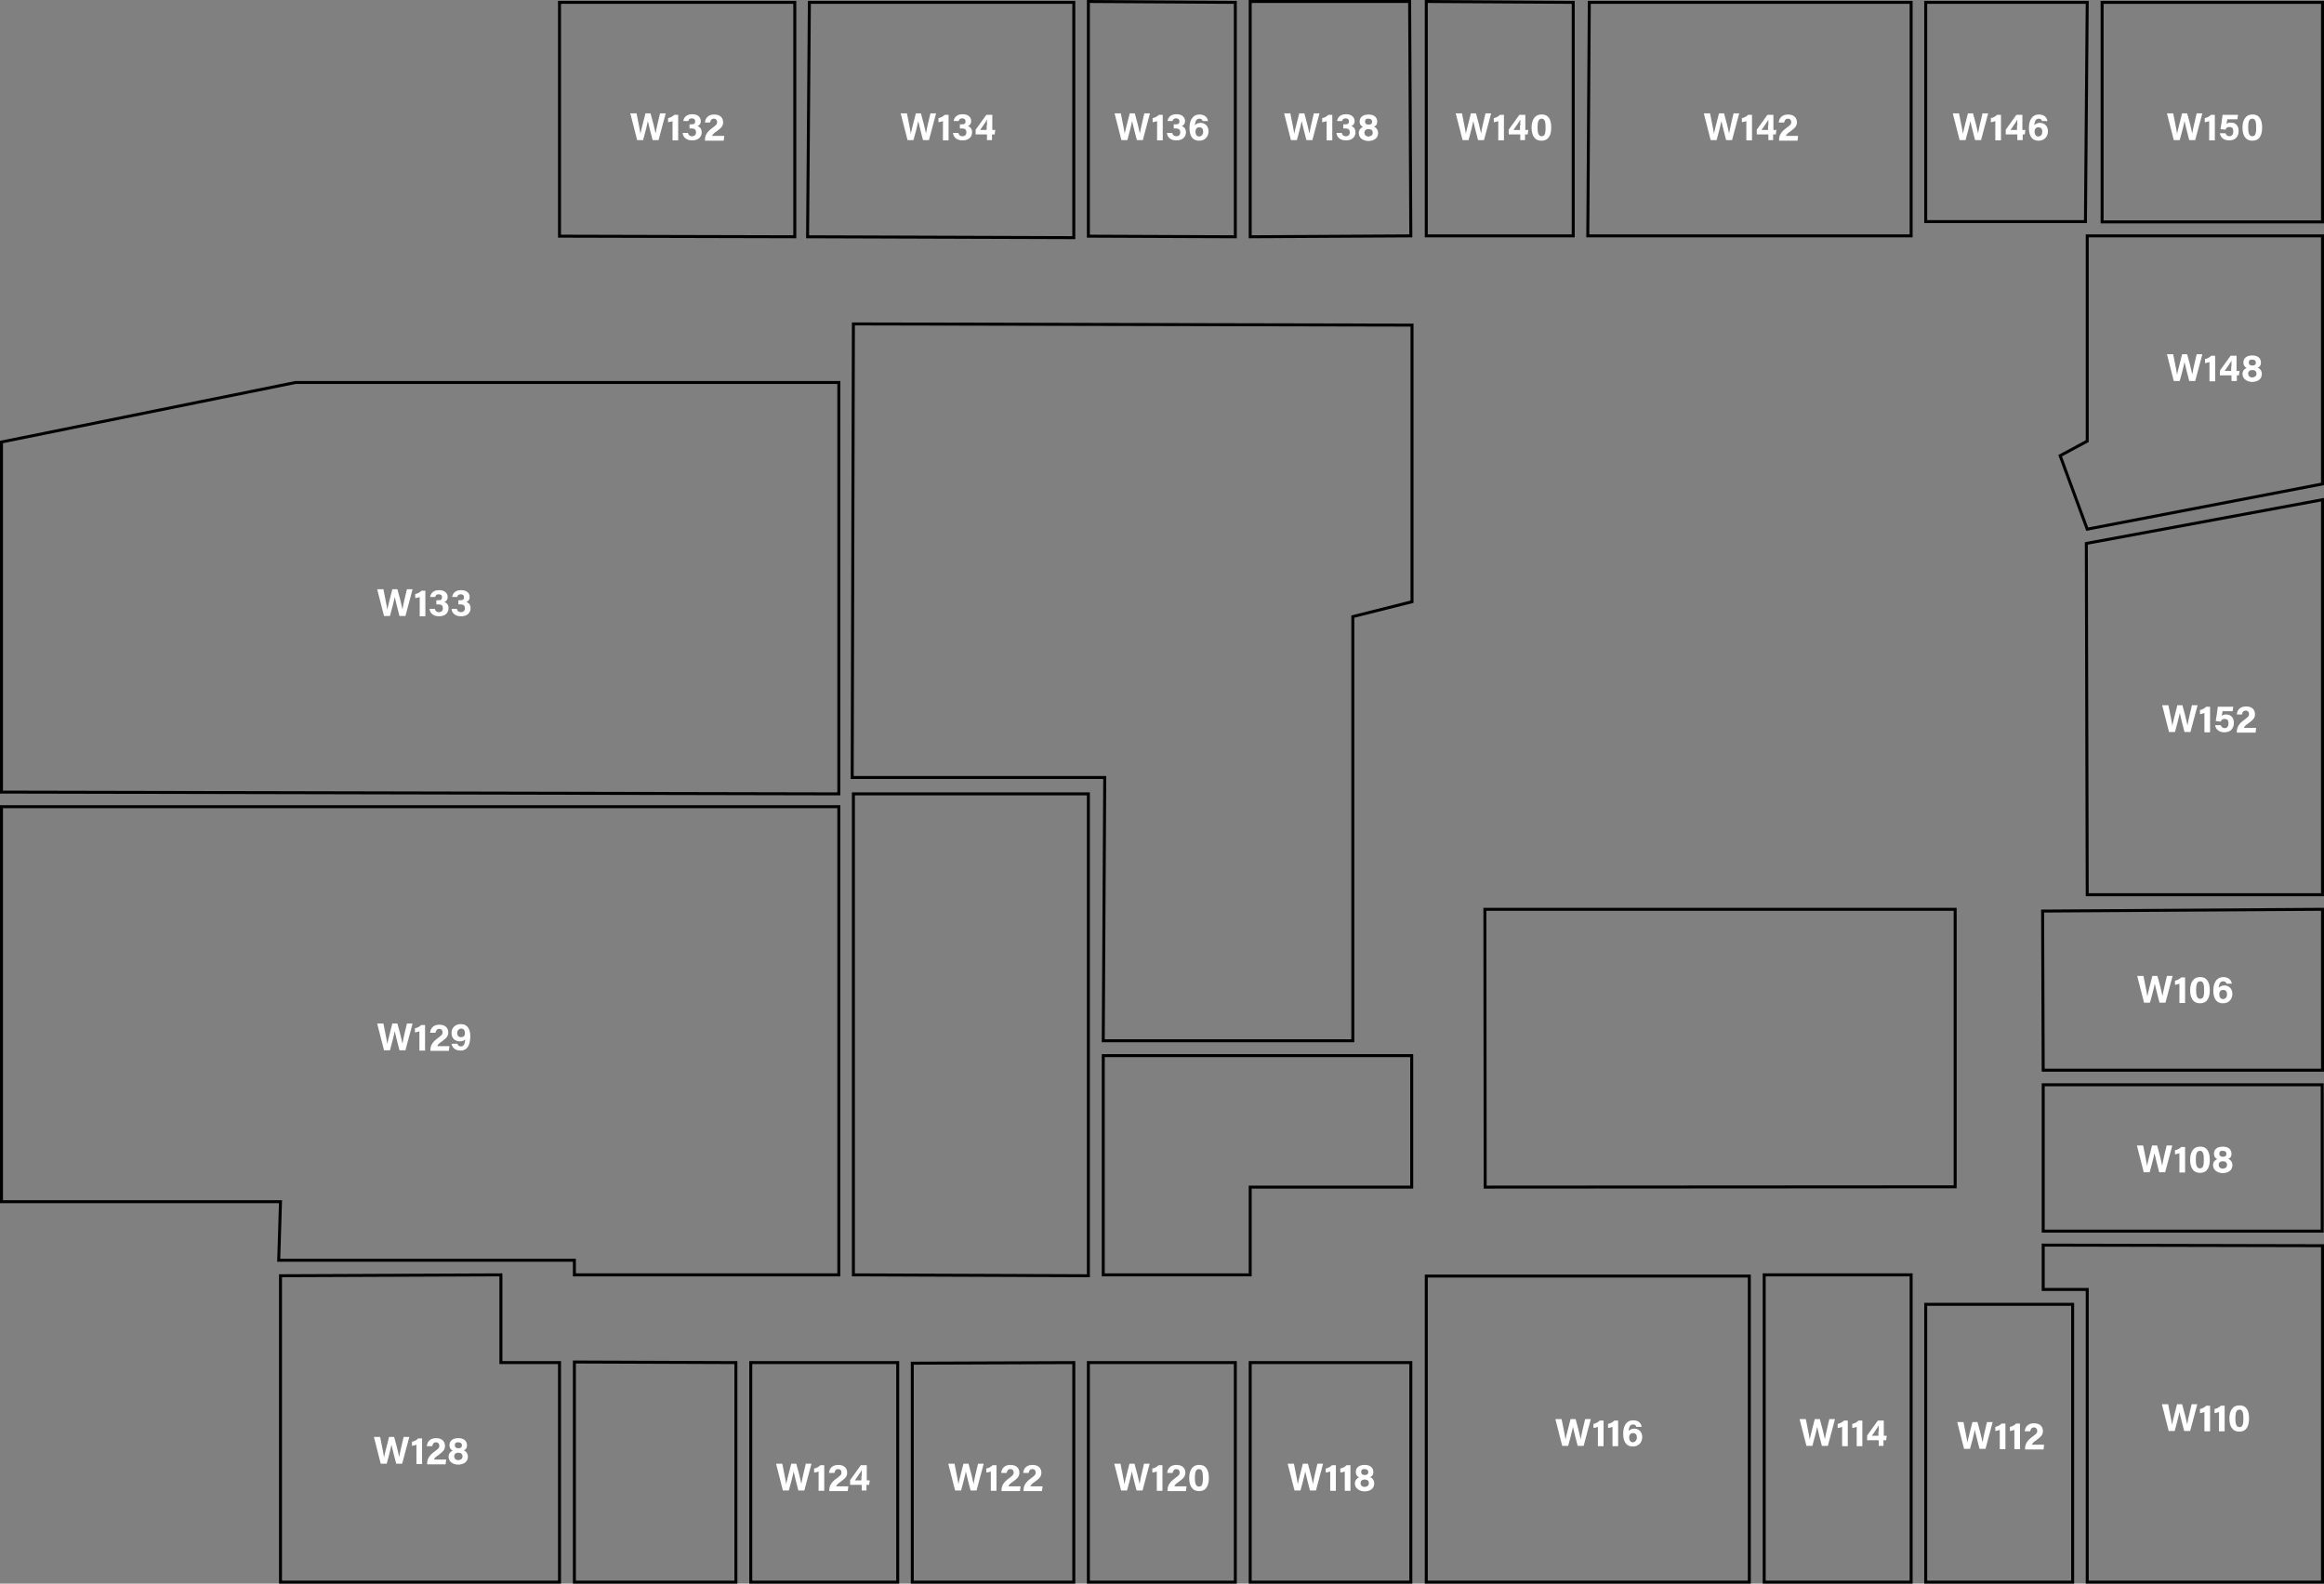 <?xml version="1.0" encoding="utf-8"?>
<!-- Generator: Adobe Illustrator 23.0.1, SVG Export Plug-In . SVG Version: 6.00 Build 0)  -->
<svg version="1.1" xmlns="http://www.w3.org/2000/svg" xmlns:xlink="http://www.w3.org/1999/xlink" x="0px" y="0px"
	 viewBox="0 0 781.3 532.4" style="enable-background:new 0 0 781.3 532.4;" xml:space="preserve">
<rect x="0" y="0" width="781.3" height="532.4" fill="#808080" stroke="none"/>
<style type="text/css">
	.st0{fill:none;stroke:#000000;stroke-miterlimit:10;}
	.st1{fill:#FFFFFF;}
</style>
<g id="Calque_1">
	<g id="bd8226b7-efb3-4c74-abdf-259469cda8de">
		<g id="f27b59ea-1f60-4927-8140-e731d13d85d8">
			<polygon class="st0" points="780.8,531.9 701.7,531.9 701.7,433.5 686.9,433.5 686.9,418.6 780.8,418.8 			"/>
			<rect x="647.4" y="438.5" class="st0" width="49.4" height="93.4"/>
			<rect x="593.1" y="428.6" class="st0" width="49.4" height="103.3"/>
			<rect x="479.5" y="429" class="st0" width="108.6" height="102.9"/>
			<rect x="420.3" y="458.1" class="st0" width="54" height="73.8"/>
			<rect x="365.9" y="458.1" class="st0" width="49.4" height="73.8"/>
			<polygon class="st0" points="361,458.1 361,531.9 306.7,531.9 306.7,458.3 			"/>
			<rect x="252.4" y="458.1" class="st0" width="49.4" height="73.8"/>
			<polygon class="st0" points="247.4,458.1 247.4,531.9 193.1,531.9 193.1,457.9 			"/>
			<polygon class="st0" points="188.1,458.1 188.1,531.9 94.3,531.9 94.3,428.9 168.4,428.6 168.4,458.1 			"/>
			<polygon class="st0" points="93.7,423.7 193.1,423.7 193.1,428.6 282,428.6 282,271.2 0.5,271.2 0.5,404 94.3,404 			"/>
			<polygon class="st0" points="286.9,428.6 365.9,428.9 365.9,266.9 286.9,266.9 			"/>
			<polygon class="st0" points="286.5,261.4 286.9,108.9 474.7,109.3 474.7,202.3 454.8,207.3 454.8,349.9 370.9,349.9 371.4,261.4 
							"/>
			<polygon class="st0" points="370.9,354.9 370.9,428.6 420.3,428.6 420.3,399.1 474.6,399.1 474.6,354.9 			"/>
			<polygon class="st0" points="499.3,399.1 499.2,305.7 657.3,305.7 657.3,399 			"/>
			<rect x="686.9" y="364.7" class="st0" width="93.8" height="49.2"/>
			<polygon class="st0" points="686.9,359.8 780.8,359.8 780.8,305.7 686.7,306.3 			"/>
			<polygon class="st0" points="701.7,300.8 780.8,300.8 780.8,168 701.4,182.7 			"/>
			<polygon class="st0" points="701.7,177.9 780.8,162.7 780.8,79.3 701.7,79.3 701.7,148.3 692.6,153.2 			"/>
			<rect x="706.7" y="0.8" class="st0" width="74.1" height="73.8"/>
			<polygon class="st0" points="701.1,74.5 647.4,74.5 647.4,0.8 701.7,0.8 			"/>
			<polygon class="st0" points="533.8,79.3 534.3,0.8 642.5,0.8 642.5,79.3 			"/>
			<polygon class="st0" points="528.9,0.8 479.5,0.5 479.5,79.3 528.9,79.3 			"/>
			<polygon class="st0" points="473.9,0.5 420.3,0.5 420.3,79.6 474.3,79.3 			"/>
			<polygon class="st0" points="415.3,79.6 365.9,79.4 365.9,0.5 415.3,0.8 			"/>
			<polygon class="st0" points="361,79.9 271.5,79.6 272.1,0.8 361,0.8 			"/>
			<polygon class="st0" points="267.2,79.6 267.2,0.8 188.1,0.8 188.1,79.4 			"/>
			<polygon class="st0" points="0.5,266.3 282,266.9 282,128.6 99.3,128.6 0.5,148.6 			"/>
		</g>
	</g>
</g>
<g id="Calque_2">
	<g>
		<path class="st1" d="M214.2,47.1l-2.3-9h2.1c0.8,4.1,1.2,5.9,1.3,6.9h0c0.3-1.6,1.2-4.8,1.7-6.9h1.7c0.5,1.7,1.4,5.2,1.7,6.8h0
			c0.3-2,1.2-5.4,1.5-6.8h1.9l-2.4,9h-2c-0.5-2-1.3-4.9-1.6-6.4h0c-0.3,1.6-1.1,4.6-1.6,6.4H214.2z"/>
		<path class="st1" d="M226.1,47.1v-6.4c-0.4,0.2-1.1,0.3-1.5,0.4v-1.4c0.8-0.1,1.6-0.6,2.1-1.1h1.3v8.6H226.1z"/>
		<path class="st1" d="M229.7,40.8c0.1-1.1,0.9-2.4,3-2.4c2,0,2.9,1.1,2.9,2.3c0,1-0.6,1.5-1.1,1.7v0c0.6,0.2,1.4,0.7,1.4,2.1
			c0,1.2-0.8,2.7-3.2,2.7c-2.3,0-3.1-1.4-3.2-2.5h1.8c0.1,0.6,0.5,1.1,1.4,1.1c0.9,0,1.3-0.6,1.3-1.3c0-0.8-0.4-1.3-1.4-1.3h-0.8
			v-1.4h0.7c0.9,0,1.2-0.3,1.2-1c0-0.6-0.3-1-1.1-1c-0.9,0-1.1,0.5-1.2,0.9H229.7z"/>
		<path class="st1" d="M237,47.1V47c0-1.5,0.7-2.7,2.5-4c1.2-0.9,1.6-1.2,1.6-1.9c0-0.7-0.4-1.2-1.1-1.2c-0.8,0-1.1,0.5-1.3,1.3H237
			c0.1-1.5,1.1-2.7,3.1-2.7c2.2,0,3,1.3,3,2.6c0,1.2-0.5,1.8-2.1,3c-1.1,0.7-1.5,1.2-1.6,1.6h4.1l-0.2,1.6H237z"/>
	</g>
	<g>
		<path class="st1" d="M305.1,47.1l-2.3-9h2.1c0.8,4.1,1.2,5.9,1.3,6.9h0c0.3-1.6,1.2-4.8,1.7-6.9h1.7c0.5,1.7,1.4,5.2,1.7,6.8h0
			c0.3-2,1.2-5.4,1.5-6.8h1.9l-2.4,9h-2c-0.5-2-1.3-4.9-1.6-6.4h0c-0.3,1.6-1.1,4.6-1.6,6.4H305.1z"/>
		<path class="st1" d="M317,47.1v-6.4c-0.4,0.2-1.1,0.3-1.5,0.4v-1.4c0.8-0.1,1.6-0.6,2.1-1.1h1.3v8.6H317z"/>
		<path class="st1" d="M320.6,40.8c0.1-1.1,0.9-2.4,3-2.4c2,0,2.9,1.1,2.9,2.3c0,1-0.6,1.5-1.1,1.7v0c0.6,0.2,1.4,0.7,1.4,2.1
			c0,1.2-0.8,2.7-3.2,2.7c-2.3,0-3.1-1.4-3.2-2.5h1.8c0.1,0.6,0.5,1.1,1.4,1.1c0.9,0,1.3-0.6,1.3-1.3c0-0.8-0.4-1.3-1.4-1.3h-0.8
			v-1.4h0.7c0.9,0,1.2-0.3,1.2-1c0-0.6-0.3-1-1.1-1c-0.9,0-1.1,0.5-1.2,0.9H320.6z"/>
		<path class="st1" d="M331.8,47.1v-1.9H328v-1.6l3.6-5h2v5.1h1l-0.2,1.5h-0.9v1.9H331.8z M331.8,42.2c0-0.9,0-1.4,0-2
			c-0.3,0.7-1.5,2.3-2.3,3.5h2.2V42.2z"/>
	</g>
	<g>
		<path class="st1" d="M377,47.1l-2.3-9h2.1c0.8,4.1,1.2,5.9,1.3,6.9h0c0.3-1.6,1.2-4.8,1.7-6.9h1.7c0.5,1.7,1.4,5.2,1.7,6.8h0
			c0.3-2,1.2-5.4,1.5-6.8h1.9l-2.4,9h-2c-0.5-2-1.3-4.9-1.6-6.4h0c-0.3,1.6-1.1,4.6-1.6,6.4H377z"/>
		<path class="st1" d="M389,47.1v-6.4c-0.4,0.2-1.1,0.3-1.5,0.4v-1.4c0.8-0.1,1.6-0.6,2.1-1.1h1.3v8.6H389z"/>
		<path class="st1" d="M392.5,40.8c0.1-1.1,0.9-2.4,3-2.4c2,0,2.9,1.1,2.9,2.3c0,1-0.6,1.5-1.1,1.7v0c0.6,0.2,1.4,0.7,1.4,2.1
			c0,1.2-0.8,2.7-3.2,2.7c-2.3,0-3.1-1.4-3.2-2.5h1.8c0.1,0.6,0.5,1.1,1.4,1.1c0.9,0,1.3-0.6,1.3-1.3c0-0.8-0.4-1.3-1.4-1.3h-0.8
			v-1.4h0.7c0.9,0,1.2-0.3,1.2-1c0-0.6-0.3-1-1.1-1c-0.9,0-1.1,0.5-1.2,0.9H392.5z"/>
		<path class="st1" d="M404.3,40.7c-0.1-0.4-0.3-0.8-1.1-0.8c-1.1,0-1.4,1.1-1.5,2.2c0.4-0.4,1-0.8,1.9-0.8c1.6,0,2.7,1.2,2.7,2.8
			c0,1.8-1.2,3.2-3.1,3.2c-2.5,0-3.3-1.9-3.3-4.3c0-2.2,0.8-4.5,3.4-4.5c1.9,0,2.7,1.2,2.8,2.2H404.3z M404.5,44.3
			c0-0.8-0.3-1.5-1.3-1.5c-0.8,0-1.3,0.5-1.3,1.5c0,0.7,0.3,1.6,1.3,1.6C404,45.8,404.5,45.1,404.5,44.3z"/>
	</g>
	<g>
		<path class="st1" d="M434,47.1l-2.3-9h2.1c0.8,4.1,1.2,5.9,1.3,6.9h0c0.3-1.6,1.2-4.8,1.7-6.9h1.7c0.5,1.7,1.4,5.2,1.7,6.8h0
			c0.3-2,1.2-5.4,1.5-6.8h1.9l-2.4,9h-2c-0.5-2-1.3-4.9-1.6-6.4h0c-0.3,1.6-1.1,4.6-1.6,6.4H434z"/>
		<path class="st1" d="M446,47.1v-6.4c-0.4,0.2-1.1,0.3-1.5,0.4v-1.4c0.8-0.1,1.6-0.6,2.1-1.1h1.3v8.6H446z"/>
		<path class="st1" d="M449.5,40.8c0.1-1.1,0.9-2.4,3-2.4c2,0,2.9,1.1,2.9,2.3c0,1-0.6,1.5-1.1,1.7v0c0.6,0.2,1.4,0.7,1.4,2.1
			c0,1.2-0.8,2.7-3.2,2.7c-2.3,0-3.1-1.4-3.2-2.5h1.8c0.1,0.6,0.5,1.1,1.4,1.1c0.9,0,1.3-0.6,1.3-1.3c0-0.8-0.4-1.3-1.4-1.3h-0.8
			v-1.4h0.7c0.9,0,1.2-0.3,1.2-1c0-0.6-0.3-1-1.1-1c-0.9,0-1.1,0.5-1.2,0.9H449.5z"/>
		<path class="st1" d="M456.8,44.7c0-1.1,0.8-1.8,1.4-2c-0.7-0.4-1.1-0.9-1.1-1.8c0-1.5,1.1-2.4,3-2.4c1.8,0,2.9,0.9,2.9,2.4
			c0,1-0.5,1.5-1.1,1.7c0.6,0.2,1.4,0.9,1.4,2.1c0,1.8-1.4,2.7-3.4,2.7C458.2,47.3,456.8,46.4,456.8,44.7z M461.5,44.6
			c0-0.8-0.6-1.2-1.4-1.2c-0.9,0-1.4,0.5-1.4,1.2c0,0.8,0.6,1.3,1.4,1.3C460.9,45.8,461.5,45.5,461.5,44.6z M458.9,40.9
			c0,0.6,0.4,1,1.2,1c0.8,0,1.2-0.3,1.2-1c0-0.6-0.4-1-1.2-1C459.3,39.8,458.9,40.2,458.9,40.9z"/>
	</g>
	<g>
		<path class="st1" d="M491.7,47.1l-2.3-9h2.1c0.8,4.1,1.2,5.9,1.3,6.9h0c0.3-1.6,1.2-4.8,1.7-6.9h1.7c0.5,1.7,1.4,5.2,1.7,6.8h0
			c0.3-2,1.2-5.4,1.5-6.8h1.9l-2.4,9h-2c-0.5-2-1.3-4.9-1.6-6.4h0c-0.3,1.6-1.1,4.6-1.6,6.4H491.7z"/>
		<path class="st1" d="M503.7,47.1v-6.4c-0.4,0.2-1.1,0.3-1.5,0.4v-1.4c0.8-0.1,1.6-0.6,2.1-1.1h1.3v8.6H503.7z"/>
		<path class="st1" d="M511.1,47.1v-1.9h-3.9v-1.6l3.6-5h2v5.1h1l-0.2,1.5h-0.9v1.9H511.1z M511.1,42.2c0-0.9,0-1.4,0-2
			c-0.3,0.7-1.5,2.3-2.3,3.5h2.2V42.2z"/>
		<path class="st1" d="M521.5,42.8c0,2.4-0.7,4.5-3.3,4.5c-2.5,0-3.3-2.1-3.3-4.4c0-2.3,0.9-4.4,3.3-4.4
			C520.7,38.4,521.5,40.4,521.5,42.8z M516.9,42.8c0,1.6,0.2,3,1.4,3c1.2,0,1.3-1.3,1.3-3c0-1.7-0.2-2.9-1.3-2.9
			C517.2,39.9,516.9,41,516.9,42.8z"/>
	</g>
	<g>
		<path class="st1" d="M575.1,47.1l-2.3-9h2.1c0.8,4.1,1.2,5.9,1.3,6.9h0c0.3-1.6,1.2-4.8,1.7-6.9h1.7c0.5,1.7,1.4,5.2,1.7,6.8h0
			c0.3-2,1.2-5.4,1.5-6.8h1.9l-2.4,9h-2c-0.5-2-1.3-4.9-1.6-6.4h0c-0.3,1.6-1.1,4.6-1.6,6.4H575.1z"/>
		<path class="st1" d="M587.1,47.1v-6.4c-0.4,0.2-1.1,0.3-1.5,0.4v-1.4c0.8-0.1,1.6-0.6,2.1-1.1h1.3v8.6H587.1z"/>
		<path class="st1" d="M594.5,47.1v-1.9h-3.9v-1.6l3.6-5h2v5.1h1l-0.2,1.5h-0.9v1.9H594.5z M594.5,42.2c0-0.9,0-1.4,0-2
			c-0.3,0.7-1.5,2.3-2.3,3.5h2.2V42.2z"/>
		<path class="st1" d="M598.1,47.1V47c0-1.5,0.7-2.7,2.5-4c1.2-0.9,1.6-1.2,1.6-1.9c0-0.7-0.4-1.2-1.1-1.2c-0.8,0-1.1,0.5-1.3,1.3
			H598c0.1-1.5,1.1-2.7,3.1-2.7c2.2,0,3,1.3,3,2.6c0,1.2-0.5,1.8-2.1,3c-1.1,0.7-1.5,1.2-1.6,1.6h4.1l-0.2,1.6H598.1z"/>
	</g>
	<g>
		<path class="st1" d="M658.8,47.1l-2.3-9h2.1c0.8,4.1,1.2,5.9,1.3,6.9h0c0.3-1.6,1.2-4.8,1.7-6.9h1.7c0.5,1.7,1.4,5.2,1.7,6.8h0
			c0.3-2,1.2-5.4,1.5-6.8h1.9l-2.4,9h-2c-0.5-2-1.3-4.9-1.6-6.4h0c-0.3,1.6-1.1,4.6-1.6,6.4H658.8z"/>
		<path class="st1" d="M670.8,47.1v-6.4c-0.4,0.2-1.1,0.3-1.5,0.4v-1.4c0.8-0.1,1.6-0.6,2.1-1.1h1.3v8.6H670.8z"/>
		<path class="st1" d="M678.2,47.1v-1.9h-3.9v-1.6l3.6-5h2v5.1h1l-0.2,1.5H680v1.9H678.2z M678.2,42.2c0-0.9,0-1.4,0-2
			c-0.3,0.7-1.5,2.3-2.3,3.5h2.2V42.2z"/>
		<path class="st1" d="M686.5,40.7c-0.1-0.4-0.3-0.8-1.1-0.8c-1.1,0-1.4,1.1-1.5,2.2c0.4-0.4,1-0.8,1.9-0.8c1.6,0,2.7,1.2,2.7,2.8
			c0,1.8-1.2,3.2-3.1,3.2c-2.5,0-3.3-1.9-3.3-4.3c0-2.2,0.8-4.5,3.4-4.5c1.9,0,2.7,1.2,2.8,2.2H686.5z M686.6,44.3
			c0-0.8-0.3-1.5-1.3-1.5c-0.8,0-1.3,0.5-1.3,1.5c0,0.7,0.3,1.6,1.3,1.6C686.2,45.8,686.6,45.1,686.6,44.3z"/>
	</g>
	<g>
		<path class="st1" d="M730.8,47.1l-2.3-9h2.1c0.8,4.1,1.2,5.9,1.3,6.9h0c0.3-1.6,1.2-4.8,1.7-6.9h1.7c0.5,1.7,1.4,5.2,1.7,6.8h0
			c0.3-2,1.2-5.4,1.5-6.8h1.9l-2.4,9h-2c-0.5-2-1.3-4.9-1.6-6.4h0c-0.3,1.6-1.1,4.6-1.6,6.4H730.8z"/>
		<path class="st1" d="M742.7,47.1v-6.4c-0.4,0.2-1.1,0.3-1.5,0.4v-1.4c0.8-0.1,1.6-0.6,2.1-1.1h1.3v8.6H742.7z"/>
		<path class="st1" d="M752.2,40.1h-3.4c-0.1,0.5-0.2,1.3-0.3,1.6c0.3-0.3,0.8-0.5,1.5-0.5c1.7,0,2.6,1.2,2.6,2.8
			c0,1.7-0.9,3.2-3.2,3.2c-1.7,0-2.9-0.9-3.1-2.4h1.9c0.2,0.6,0.6,1,1.3,1c0.9,0,1.3-0.7,1.3-1.6c0-0.9-0.3-1.5-1.3-1.5
			c-0.8,0-1.1,0.3-1.3,0.9l-1.7-0.2c0.2-1.1,0.6-3.6,0.7-4.8h5.2L752.2,40.1z"/>
		<path class="st1" d="M760.5,42.8c0,2.4-0.7,4.5-3.3,4.5c-2.5,0-3.3-2.1-3.3-4.4c0-2.3,0.9-4.4,3.3-4.4
			C759.6,38.4,760.5,40.4,760.5,42.8z M755.8,42.8c0,1.6,0.2,3,1.4,3c1.2,0,1.3-1.3,1.3-3c0-1.7-0.2-2.9-1.3-2.9
			C756.1,39.9,755.8,41,755.8,42.8z"/>
	</g>
	<g>
		<path class="st1" d="M730.8,128.1l-2.3-9h2.1c0.8,4.1,1.2,5.9,1.3,6.9h0c0.3-1.6,1.2-4.8,1.7-6.9h1.7c0.5,1.7,1.4,5.2,1.7,6.8h0
			c0.3-2,1.2-5.4,1.5-6.8h1.9l-2.4,9h-2c-0.5-2-1.3-4.9-1.6-6.4h0c-0.3,1.6-1.1,4.6-1.6,6.4H730.8z"/>
		<path class="st1" d="M742.8,128.1v-6.4c-0.4,0.2-1.1,0.3-1.5,0.4v-1.4c0.8-0.1,1.6-0.6,2.1-1.1h1.3v8.6H742.8z"/>
		<path class="st1" d="M750.2,128.1v-1.9h-3.9v-1.6l3.6-5h2v5.1h1l-0.2,1.5H752v1.9H750.2z M750.2,123.2c0-0.9,0-1.4,0-2
			c-0.3,0.7-1.5,2.3-2.3,3.5h2.2V123.2z"/>
		<path class="st1" d="M753.9,125.7c0-1.1,0.8-1.8,1.4-2c-0.7-0.4-1.1-0.9-1.1-1.8c0-1.5,1.1-2.4,3-2.4c1.8,0,2.9,0.9,2.9,2.4
			c0,1-0.5,1.5-1.1,1.7c0.6,0.2,1.4,0.9,1.4,2.1c0,1.8-1.4,2.7-3.4,2.7C755.4,128.3,753.9,127.4,753.9,125.7z M758.6,125.6
			c0-0.8-0.6-1.2-1.4-1.2c-0.9,0-1.4,0.5-1.4,1.2c0,0.8,0.6,1.3,1.4,1.3C758,126.8,758.6,126.5,758.6,125.6z M756,121.9
			c0,0.6,0.4,1,1.2,1c0.8,0,1.2-0.3,1.2-1c0-0.6-0.4-1-1.2-1C756.4,120.8,756,121.2,756,121.9z"/>
	</g>
	<g>
		<path class="st1" d="M729.2,246.1l-2.3-9h2.1c0.8,4.1,1.2,5.9,1.3,6.9h0c0.3-1.6,1.2-4.8,1.7-6.9h1.7c0.5,1.7,1.4,5.2,1.7,6.8h0
			c0.3-2,1.2-5.4,1.5-6.8h1.9l-2.4,9h-2c-0.5-2-1.3-4.9-1.6-6.4h0c-0.3,1.6-1.1,4.6-1.6,6.4H729.2z"/>
		<path class="st1" d="M741.1,246.1v-6.4c-0.4,0.2-1.1,0.3-1.5,0.4v-1.4c0.8-0.1,1.6-0.6,2.1-1.1h1.3v8.6H741.1z"/>
		<path class="st1" d="M750.6,239.1h-3.4c-0.1,0.5-0.2,1.3-0.3,1.6c0.3-0.3,0.8-0.5,1.5-0.5c1.7,0,2.6,1.2,2.6,2.8
			c0,1.7-0.9,3.2-3.2,3.2c-1.7,0-2.9-0.9-3.1-2.4h1.9c0.2,0.6,0.6,1,1.3,1c0.9,0,1.3-0.7,1.3-1.6c0-0.9-0.3-1.5-1.3-1.5
			c-0.8,0-1.1,0.3-1.3,0.9l-1.7-0.2c0.2-1.1,0.6-3.6,0.7-4.8h5.2L750.6,239.1z"/>
		<path class="st1" d="M752,246.1V246c0-1.5,0.7-2.7,2.5-4c1.2-0.9,1.6-1.2,1.6-1.9c0-0.7-0.4-1.2-1.1-1.2c-0.8,0-1.1,0.5-1.3,1.3
			H752c0.1-1.5,1.1-2.7,3.1-2.7c2.2,0,3,1.3,3,2.6c0,1.2-0.5,1.8-2.1,3c-1.1,0.7-1.5,1.2-1.6,1.6h4.1l-0.2,1.6H752z"/>
	</g>
	<g>
		<path class="st1" d="M720.8,337.1l-2.3-9h2.1c0.8,4.1,1.2,5.9,1.3,6.9h0c0.3-1.6,1.2-4.8,1.7-6.9h1.7c0.5,1.7,1.4,5.2,1.7,6.8h0
			c0.3-2,1.2-5.4,1.5-6.8h1.9l-2.4,9h-2c-0.5-2-1.3-4.9-1.6-6.4h0c-0.3,1.6-1.1,4.6-1.6,6.4H720.8z"/>
		<path class="st1" d="M732.7,337.1v-6.4c-0.4,0.2-1.1,0.3-1.5,0.4v-1.4c0.8-0.1,1.6-0.6,2.1-1.1h1.3v8.6H732.7z"/>
		<path class="st1" d="M742.9,332.8c0,2.4-0.7,4.5-3.3,4.5c-2.5,0-3.3-2.1-3.3-4.4c0-2.3,0.9-4.4,3.3-4.4
			C742,328.4,742.9,330.4,742.9,332.8z M738.3,332.8c0,1.6,0.2,3,1.4,3c1.2,0,1.3-1.3,1.3-3c0-1.7-0.2-2.9-1.3-2.9
			C738.6,329.9,738.3,331,738.3,332.8z"/>
		<path class="st1" d="M748.5,330.7c-0.1-0.4-0.3-0.8-1.1-0.8c-1.1,0-1.4,1.1-1.5,2.2c0.4-0.4,1-0.8,1.9-0.8c1.6,0,2.7,1.2,2.7,2.8
			c0,1.8-1.2,3.2-3.1,3.2c-2.5,0-3.3-1.9-3.3-4.3c0-2.2,0.8-4.5,3.4-4.5c1.9,0,2.7,1.2,2.8,2.2H748.5z M748.7,334.3
			c0-0.8-0.3-1.5-1.3-1.5c-0.8,0-1.3,0.5-1.3,1.5c0,0.7,0.3,1.6,1.3,1.6C748.3,335.8,748.7,335.1,748.7,334.3z"/>
	</g>
	<g>
		<path class="st1" d="M720.7,394.1l-2.3-9h2.1c0.8,4.1,1.2,5.9,1.3,6.9h0c0.3-1.6,1.2-4.8,1.7-6.9h1.7c0.5,1.7,1.4,5.2,1.7,6.8h0
			c0.3-2,1.2-5.4,1.5-6.8h1.9l-2.4,9h-2c-0.5-2-1.3-4.9-1.6-6.4h0c-0.3,1.6-1.1,4.6-1.6,6.4H720.7z"/>
		<path class="st1" d="M732.7,394.1v-6.4c-0.4,0.2-1.1,0.3-1.5,0.4v-1.4c0.8-0.1,1.6-0.6,2.1-1.1h1.3v8.6H732.7z"/>
		<path class="st1" d="M742.9,389.8c0,2.4-0.7,4.5-3.3,4.5c-2.5,0-3.3-2.1-3.3-4.4c0-2.3,0.9-4.4,3.3-4.4
			C742,385.4,742.9,387.4,742.9,389.8z M738.2,389.8c0,1.6,0.2,3,1.4,3c1.2,0,1.3-1.3,1.3-3c0-1.7-0.2-2.9-1.3-2.9
			C738.5,386.9,738.2,388,738.2,389.8z"/>
		<path class="st1" d="M744,391.7c0-1.1,0.8-1.8,1.4-2c-0.7-0.4-1.1-0.9-1.1-1.8c0-1.5,1.1-2.4,3-2.4c1.8,0,2.9,0.9,2.9,2.4
			c0,1-0.5,1.5-1.1,1.7c0.6,0.2,1.4,0.9,1.4,2.1c0,1.8-1.4,2.7-3.4,2.7C745.5,394.3,744,393.4,744,391.7z M748.7,391.6
			c0-0.8-0.6-1.2-1.4-1.2c-0.9,0-1.4,0.5-1.4,1.2c0,0.8,0.6,1.3,1.4,1.3C748.1,392.8,748.7,392.5,748.7,391.6z M746.1,387.9
			c0,0.6,0.4,1,1.2,1c0.8,0,1.2-0.3,1.2-1c0-0.6-0.4-1-1.2-1C746.5,386.8,746.1,387.2,746.1,387.9z"/>
	</g>
	<g>
		<path class="st1" d="M729.1,481.1l-2.3-9h2.1c0.8,4.1,1.2,5.9,1.3,6.9h0c0.3-1.6,1.2-4.8,1.7-6.9h1.7c0.5,1.7,1.4,5.2,1.7,6.8h0
			c0.3-2,1.2-5.4,1.5-6.8h1.9l-2.4,9h-2c-0.5-2-1.3-4.9-1.6-6.4h0c-0.3,1.6-1.1,4.6-1.6,6.4H729.1z"/>
		<path class="st1" d="M741.1,481.1v-6.4c-0.4,0.2-1.1,0.3-1.5,0.4v-1.4c0.8-0.1,1.6-0.6,2.1-1.1h1.3v8.6H741.1z"/>
		<path class="st1" d="M746,481.1v-6.4c-0.4,0.2-1.1,0.3-1.5,0.4v-1.4c0.8-0.1,1.6-0.6,2.1-1.1h1.3v8.6H746z"/>
		<path class="st1" d="M756.1,476.8c0,2.4-0.7,4.5-3.3,4.5c-2.5,0-3.3-2.1-3.3-4.4c0-2.3,0.9-4.4,3.3-4.4
			C755.3,472.4,756.1,474.4,756.1,476.8z M751.5,476.8c0,1.6,0.2,3,1.4,3c1.2,0,1.3-1.3,1.3-3c0-1.7-0.2-2.9-1.3-2.9
			C751.8,473.9,751.5,475,751.5,476.8z"/>
	</g>
	<g>
		<path class="st1" d="M660.3,487.1l-2.3-9h2.1c0.8,4.1,1.2,5.9,1.3,6.9h0c0.3-1.6,1.2-4.8,1.7-6.9h1.7c0.5,1.7,1.4,5.2,1.7,6.8h0
			c0.3-2,1.2-5.4,1.5-6.8h1.9l-2.4,9h-2c-0.5-2-1.3-4.9-1.6-6.4h0c-0.3,1.6-1.1,4.6-1.6,6.4H660.3z"/>
		<path class="st1" d="M672.3,487.1v-6.4c-0.4,0.2-1.1,0.3-1.5,0.4v-1.4c0.8-0.1,1.6-0.6,2.1-1.1h1.3v8.6H672.3z"/>
		<path class="st1" d="M677.2,487.1v-6.4c-0.4,0.2-1.1,0.3-1.5,0.4v-1.4c0.8-0.1,1.6-0.6,2.1-1.1h1.3v8.6H677.2z"/>
		<path class="st1" d="M680.8,487.1V487c0-1.5,0.7-2.7,2.5-4c1.2-0.9,1.6-1.2,1.6-1.9c0-0.7-0.4-1.2-1.1-1.2c-0.8,0-1.1,0.5-1.3,1.3
			h-1.8c0.1-1.5,1.1-2.7,3.1-2.7c2.2,0,3,1.3,3,2.6c0,1.2-0.5,1.8-2.1,3c-1.1,0.7-1.5,1.2-1.6,1.6h4.1l-0.2,1.6H680.8z"/>
	</g>
	<g>
		<path class="st1" d="M607.3,486.1l-2.3-9h2.1c0.8,4.1,1.2,5.9,1.3,6.9h0c0.3-1.6,1.2-4.8,1.7-6.9h1.7c0.5,1.7,1.4,5.2,1.7,6.8h0
			c0.3-2,1.2-5.4,1.5-6.8h1.9l-2.4,9h-2c-0.5-2-1.3-4.9-1.6-6.4h0c-0.3,1.6-1.1,4.6-1.6,6.4H607.3z"/>
		<path class="st1" d="M619.3,486.1v-6.4c-0.4,0.2-1.1,0.3-1.5,0.4v-1.4c0.8-0.1,1.6-0.6,2.1-1.1h1.3v8.6H619.3z"/>
		<path class="st1" d="M624.2,486.1v-6.4c-0.4,0.2-1.1,0.3-1.5,0.4v-1.4c0.8-0.1,1.6-0.6,2.1-1.1h1.3v8.6H624.2z"/>
		<path class="st1" d="M631.6,486.1v-1.9h-3.9v-1.6l3.6-5h2v5.1h1l-0.2,1.5h-0.9v1.9H631.6z M631.6,481.2c0-0.9,0-1.4,0-2
			c-0.3,0.7-1.5,2.3-2.3,3.5h2.2V481.2z"/>
	</g>
	<g>
		<path class="st1" d="M525.2,486.1l-2.3-9h2.1c0.8,4.1,1.2,5.9,1.3,6.9h0c0.3-1.6,1.2-4.8,1.7-6.9h1.7c0.5,1.7,1.4,5.2,1.7,6.8h0
			c0.3-2,1.2-5.4,1.5-6.8h1.9l-2.4,9h-2c-0.5-2-1.3-4.9-1.6-6.4h0c-0.3,1.6-1.1,4.6-1.6,6.4H525.2z"/>
		<path class="st1" d="M537.2,486.1v-6.4c-0.4,0.2-1.1,0.3-1.5,0.4v-1.4c0.8-0.1,1.6-0.6,2.1-1.1h1.3v8.6H537.2z"/>
		<path class="st1" d="M542.1,486.1v-6.4c-0.4,0.2-1.1,0.3-1.5,0.4v-1.4c0.8-0.1,1.6-0.6,2.1-1.1h1.3v8.6H542.1z"/>
		<path class="st1" d="M550.1,479.7c-0.1-0.4-0.3-0.8-1.1-0.8c-1.1,0-1.4,1.1-1.5,2.2c0.4-0.4,1-0.8,1.9-0.8c1.6,0,2.7,1.2,2.7,2.8
			c0,1.8-1.2,3.2-3.1,3.2c-2.5,0-3.3-1.9-3.3-4.3c0-2.2,0.8-4.5,3.4-4.5c1.9,0,2.7,1.2,2.8,2.2H550.1z M550.3,483.3
			c0-0.8-0.3-1.5-1.3-1.5c-0.8,0-1.3,0.5-1.3,1.5c0,0.7,0.3,1.6,1.3,1.6C549.8,484.8,550.3,484.1,550.3,483.3z"/>
	</g>
	<g>
		<path class="st1" d="M435.2,501.1l-2.3-9h2.1c0.8,4.1,1.2,5.9,1.3,6.9h0c0.3-1.6,1.2-4.8,1.7-6.9h1.7c0.5,1.7,1.4,5.2,1.7,6.8h0
			c0.3-2,1.2-5.4,1.5-6.8h1.9l-2.4,9h-2c-0.5-2-1.3-4.9-1.6-6.4h0c-0.3,1.6-1.1,4.6-1.6,6.4H435.2z"/>
		<path class="st1" d="M447.2,501.1v-6.4c-0.4,0.2-1.1,0.3-1.5,0.4v-1.4c0.8-0.1,1.6-0.6,2.1-1.1h1.3v8.6H447.2z"/>
		<path class="st1" d="M452.1,501.1v-6.4c-0.4,0.2-1.1,0.3-1.5,0.4v-1.4c0.8-0.1,1.6-0.6,2.1-1.1h1.3v8.6H452.1z"/>
		<path class="st1" d="M455.5,498.7c0-1.1,0.8-1.8,1.4-2c-0.7-0.4-1.1-0.9-1.1-1.8c0-1.5,1.1-2.4,3-2.4c1.8,0,2.9,0.9,2.9,2.4
			c0,1-0.5,1.5-1.1,1.7c0.6,0.2,1.4,0.9,1.4,2.1c0,1.8-1.4,2.7-3.4,2.7C457,501.3,455.5,500.4,455.5,498.7z M460.2,498.6
			c0-0.8-0.6-1.2-1.4-1.2c-0.9,0-1.4,0.5-1.4,1.2c0,0.8,0.6,1.3,1.4,1.3C459.6,499.8,460.2,499.5,460.2,498.6z M457.6,494.9
			c0,0.6,0.4,1,1.2,1c0.8,0,1.2-0.3,1.2-1c0-0.6-0.4-1-1.2-1C458,493.8,457.6,494.2,457.6,494.9z"/>
	</g>
	<g>
		<path class="st1" d="M376.9,501.1l-2.3-9h2.1c0.8,4.1,1.2,5.9,1.3,6.9h0c0.3-1.6,1.2-4.8,1.7-6.9h1.7c0.5,1.7,1.4,5.2,1.7,6.8h0
			c0.3-2,1.2-5.4,1.5-6.8h1.9l-2.4,9h-2c-0.5-2-1.3-4.9-1.6-6.4h0c-0.3,1.6-1.1,4.6-1.6,6.4H376.9z"/>
		<path class="st1" d="M388.9,501.1v-6.4c-0.4,0.2-1.1,0.3-1.5,0.4v-1.4c0.8-0.1,1.6-0.6,2.1-1.1h1.3v8.6H388.9z"/>
		<path class="st1" d="M392.5,501.1V501c0-1.5,0.7-2.7,2.5-4c1.2-0.9,1.6-1.2,1.6-1.9c0-0.7-0.4-1.2-1.1-1.2c-0.8,0-1.1,0.5-1.3,1.3
			h-1.8c0.1-1.5,1.1-2.7,3.1-2.7c2.2,0,3,1.3,3,2.6c0,1.2-0.5,1.8-2.1,3c-1.1,0.7-1.5,1.2-1.6,1.6h4.1l-0.2,1.6H392.5z"/>
		<path class="st1" d="M406.4,496.8c0,2.4-0.7,4.5-3.3,4.5c-2.5,0-3.3-2.1-3.3-4.4c0-2.3,0.9-4.4,3.3-4.4
			C405.5,492.4,406.4,494.4,406.4,496.8z M401.7,496.8c0,1.6,0.2,3,1.4,3c1.2,0,1.3-1.3,1.3-3c0-1.7-0.2-2.9-1.3-2.9
			C402,493.9,401.7,495,401.7,496.8z"/>
	</g>
	<g>
		<path class="st1" d="M321.1,501.1l-2.3-9h2.1c0.8,4.1,1.2,5.9,1.3,6.9h0c0.3-1.6,1.2-4.8,1.7-6.9h1.7c0.5,1.7,1.4,5.2,1.7,6.8h0
			c0.3-2,1.2-5.4,1.5-6.8h1.9l-2.4,9h-2c-0.5-2-1.3-4.9-1.6-6.4h0c-0.3,1.6-1.1,4.6-1.6,6.4H321.1z"/>
		<path class="st1" d="M333.1,501.1v-6.4c-0.4,0.2-1.1,0.3-1.5,0.4v-1.4c0.8-0.1,1.6-0.6,2.1-1.1h1.3v8.6H333.1z"/>
		<path class="st1" d="M336.7,501.1V501c0-1.5,0.7-2.7,2.5-4c1.2-0.9,1.6-1.2,1.6-1.9c0-0.7-0.4-1.2-1.1-1.2c-0.8,0-1.1,0.5-1.3,1.3
			h-1.8c0.1-1.5,1.1-2.7,3.1-2.7c2.2,0,3,1.3,3,2.6c0,1.2-0.5,1.8-2.1,3c-1.1,0.7-1.5,1.2-1.6,1.6h4.1l-0.2,1.6H336.7z"/>
		<path class="st1" d="M344.1,501.1V501c0-1.5,0.7-2.7,2.5-4c1.2-0.9,1.6-1.2,1.6-1.9c0-0.7-0.4-1.2-1.1-1.2c-0.8,0-1.1,0.5-1.3,1.3
			H344c0.1-1.5,1.1-2.7,3.1-2.7c2.2,0,3,1.3,3,2.6c0,1.2-0.5,1.8-2.1,3c-1.1,0.7-1.5,1.2-1.6,1.6h4.1l-0.2,1.6H344.1z"/>
	</g>
	<g>
		<path class="st1" d="M263.2,501.1l-2.3-9h2.1c0.8,4.1,1.2,5.9,1.3,6.9h0c0.3-1.6,1.2-4.8,1.7-6.9h1.7c0.5,1.7,1.4,5.2,1.7,6.8h0
			c0.3-2,1.2-5.4,1.5-6.8h1.9l-2.4,9h-2c-0.5-2-1.3-4.9-1.6-6.4h0c-0.3,1.6-1.1,4.6-1.6,6.4H263.2z"/>
		<path class="st1" d="M275.2,501.1v-6.4c-0.4,0.2-1.1,0.3-1.5,0.4v-1.4c0.8-0.1,1.6-0.6,2.1-1.1h1.3v8.6H275.2z"/>
		<path class="st1" d="M278.8,501.1V501c0-1.5,0.7-2.7,2.5-4c1.2-0.9,1.6-1.2,1.6-1.9c0-0.7-0.4-1.2-1.1-1.2c-0.8,0-1.1,0.5-1.3,1.3
			h-1.8c0.1-1.5,1.1-2.7,3.1-2.7c2.2,0,3,1.3,3,2.6c0,1.2-0.5,1.8-2.1,3c-1.1,0.7-1.5,1.2-1.6,1.6h4.1l-0.2,1.6H278.8z"/>
		<path class="st1" d="M289.7,501.1v-1.9h-3.9v-1.6l3.6-5h2v5.1h1l-0.2,1.5h-0.9v1.9H289.7z M289.7,496.2c0-0.9,0-1.4,0-2
			c-0.3,0.7-1.5,2.3-2.3,3.5h2.2V496.2z"/>
	</g>
	<g>
		<path class="st1" d="M128,492.1l-2.3-9h2.1c0.8,4.1,1.2,5.9,1.3,6.9h0c0.3-1.6,1.2-4.8,1.7-6.9h1.7c0.5,1.7,1.4,5.2,1.7,6.8h0
			c0.3-2,1.2-5.4,1.5-6.8h1.9l-2.4,9h-2c-0.5-2-1.3-4.9-1.6-6.4h0c-0.3,1.6-1.1,4.6-1.6,6.4H128z"/>
		<path class="st1" d="M140,492.1v-6.4c-0.4,0.2-1.1,0.3-1.5,0.4v-1.4c0.8-0.1,1.6-0.6,2.1-1.1h1.3v8.6H140z"/>
		<path class="st1" d="M143.6,492.1V492c0-1.5,0.7-2.7,2.5-4c1.2-0.9,1.6-1.2,1.6-1.9c0-0.7-0.4-1.2-1.1-1.2c-0.8,0-1.1,0.5-1.3,1.3
			h-1.8c0.1-1.5,1.1-2.7,3.1-2.7c2.2,0,3,1.3,3,2.6c0,1.2-0.5,1.8-2.1,3c-1.1,0.7-1.5,1.2-1.6,1.6h4.1l-0.2,1.6H143.6z"/>
		<path class="st1" d="M150.8,489.7c0-1.1,0.8-1.8,1.4-2c-0.7-0.4-1.1-0.9-1.1-1.8c0-1.5,1.1-2.4,3-2.4c1.8,0,2.9,0.9,2.9,2.4
			c0,1-0.5,1.5-1.1,1.7c0.6,0.2,1.4,0.9,1.4,2.1c0,1.8-1.4,2.7-3.4,2.7C152.2,492.3,150.8,491.4,150.8,489.7z M155.5,489.6
			c0-0.8-0.6-1.2-1.4-1.2c-0.9,0-1.4,0.5-1.4,1.2c0,0.8,0.6,1.3,1.4,1.3C154.9,490.8,155.5,490.5,155.5,489.6z M152.9,485.9
			c0,0.6,0.4,1,1.2,1c0.8,0,1.2-0.3,1.2-1c0-0.6-0.4-1-1.2-1C153.3,484.8,152.9,485.2,152.9,485.9z"/>
	</g>
	<g>
		<path class="st1" d="M129.1,353.1l-2.3-9h2.1c0.8,4.1,1.2,5.9,1.3,6.9h0c0.3-1.6,1.2-4.8,1.7-6.9h1.7c0.5,1.7,1.4,5.2,1.7,6.8h0
			c0.3-2,1.2-5.4,1.5-6.8h1.9l-2.4,9h-2c-0.5-2-1.3-4.9-1.6-6.4h0c-0.3,1.6-1.1,4.6-1.6,6.4H129.1z"/>
		<path class="st1" d="M141,353.1v-6.4c-0.4,0.2-1.1,0.3-1.5,0.4v-1.4c0.8-0.1,1.6-0.6,2.1-1.1h1.3v8.6H141z"/>
		<path class="st1" d="M144.7,353.1V353c0-1.5,0.7-2.7,2.5-4c1.2-0.9,1.6-1.2,1.6-1.9c0-0.7-0.4-1.2-1.1-1.2c-0.8,0-1.1,0.5-1.3,1.3
			h-1.8c0.1-1.5,1.1-2.7,3.1-2.7c2.2,0,3,1.3,3,2.6c0,1.2-0.5,1.8-2.1,3c-1.1,0.7-1.5,1.2-1.6,1.6h4.1l-0.2,1.6H144.7z"/>
		<path class="st1" d="M153.8,351c0.2,0.5,0.5,0.8,1.2,0.8c1.2,0,1.3-1.5,1.4-2.4c-0.4,0.5-1,0.7-1.8,0.7c-1.8,0-2.8-1.2-2.8-2.8
			c0-1.7,1.2-3,3.1-3c2.4,0,3.2,1.9,3.2,4c0,2.4-0.6,4.9-3.3,4.9c-2,0-2.8-1.2-3-2.3H153.8z M153.7,347.3c0,0.9,0.5,1.4,1.3,1.4
			c0.8,0,1.3-0.4,1.3-1.4c0-0.6-0.2-1.5-1.3-1.5C154.2,345.9,153.7,346.5,153.7,347.3z"/>
	</g>
	<g>
		<path class="st1" d="M129.1,207.1l-2.3-9h2.1c0.8,4.1,1.2,5.9,1.3,6.9h0c0.3-1.6,1.2-4.8,1.7-6.9h1.7c0.5,1.7,1.4,5.2,1.7,6.8h0
			c0.3-2,1.2-5.4,1.5-6.8h1.9l-2.4,9h-2c-0.5-2-1.3-4.9-1.6-6.4h0c-0.3,1.6-1.1,4.6-1.6,6.4H129.1z"/>
		<path class="st1" d="M141.1,207.1v-6.4c-0.4,0.2-1.1,0.3-1.5,0.4v-1.4c0.8-0.1,1.6-0.6,2.1-1.1h1.3v8.6H141.1z"/>
		<path class="st1" d="M144.6,200.8c0.1-1.1,0.9-2.4,3-2.4c2,0,2.9,1.1,2.9,2.3c0,1-0.6,1.5-1.1,1.7v0c0.6,0.2,1.4,0.7,1.4,2.1
			c0,1.2-0.8,2.7-3.2,2.7c-2.3,0-3.1-1.4-3.2-2.5h1.8c0.1,0.6,0.5,1.1,1.4,1.1c0.9,0,1.3-0.6,1.3-1.3c0-0.8-0.4-1.3-1.4-1.3h-0.8
			v-1.4h0.7c0.9,0,1.2-0.3,1.2-1c0-0.6-0.3-1-1.1-1c-0.9,0-1.1,0.5-1.2,0.9H144.6z"/>
		<path class="st1" d="M152,200.8c0.1-1.1,0.9-2.4,3-2.4c2,0,2.9,1.1,2.9,2.3c0,1-0.6,1.5-1.1,1.7v0c0.6,0.2,1.4,0.7,1.4,2.1
			c0,1.2-0.8,2.7-3.2,2.7c-2.3,0-3.1-1.4-3.2-2.5h1.8c0.1,0.6,0.5,1.1,1.4,1.1c0.9,0,1.3-0.6,1.3-1.3c0-0.8-0.4-1.3-1.4-1.3h-0.8
			v-1.4h0.7c0.9,0,1.2-0.3,1.2-1c0-0.6-0.3-1-1.1-1c-0.9,0-1.1,0.5-1.2,0.9H152z"/>
	</g>
</g>
</svg>
